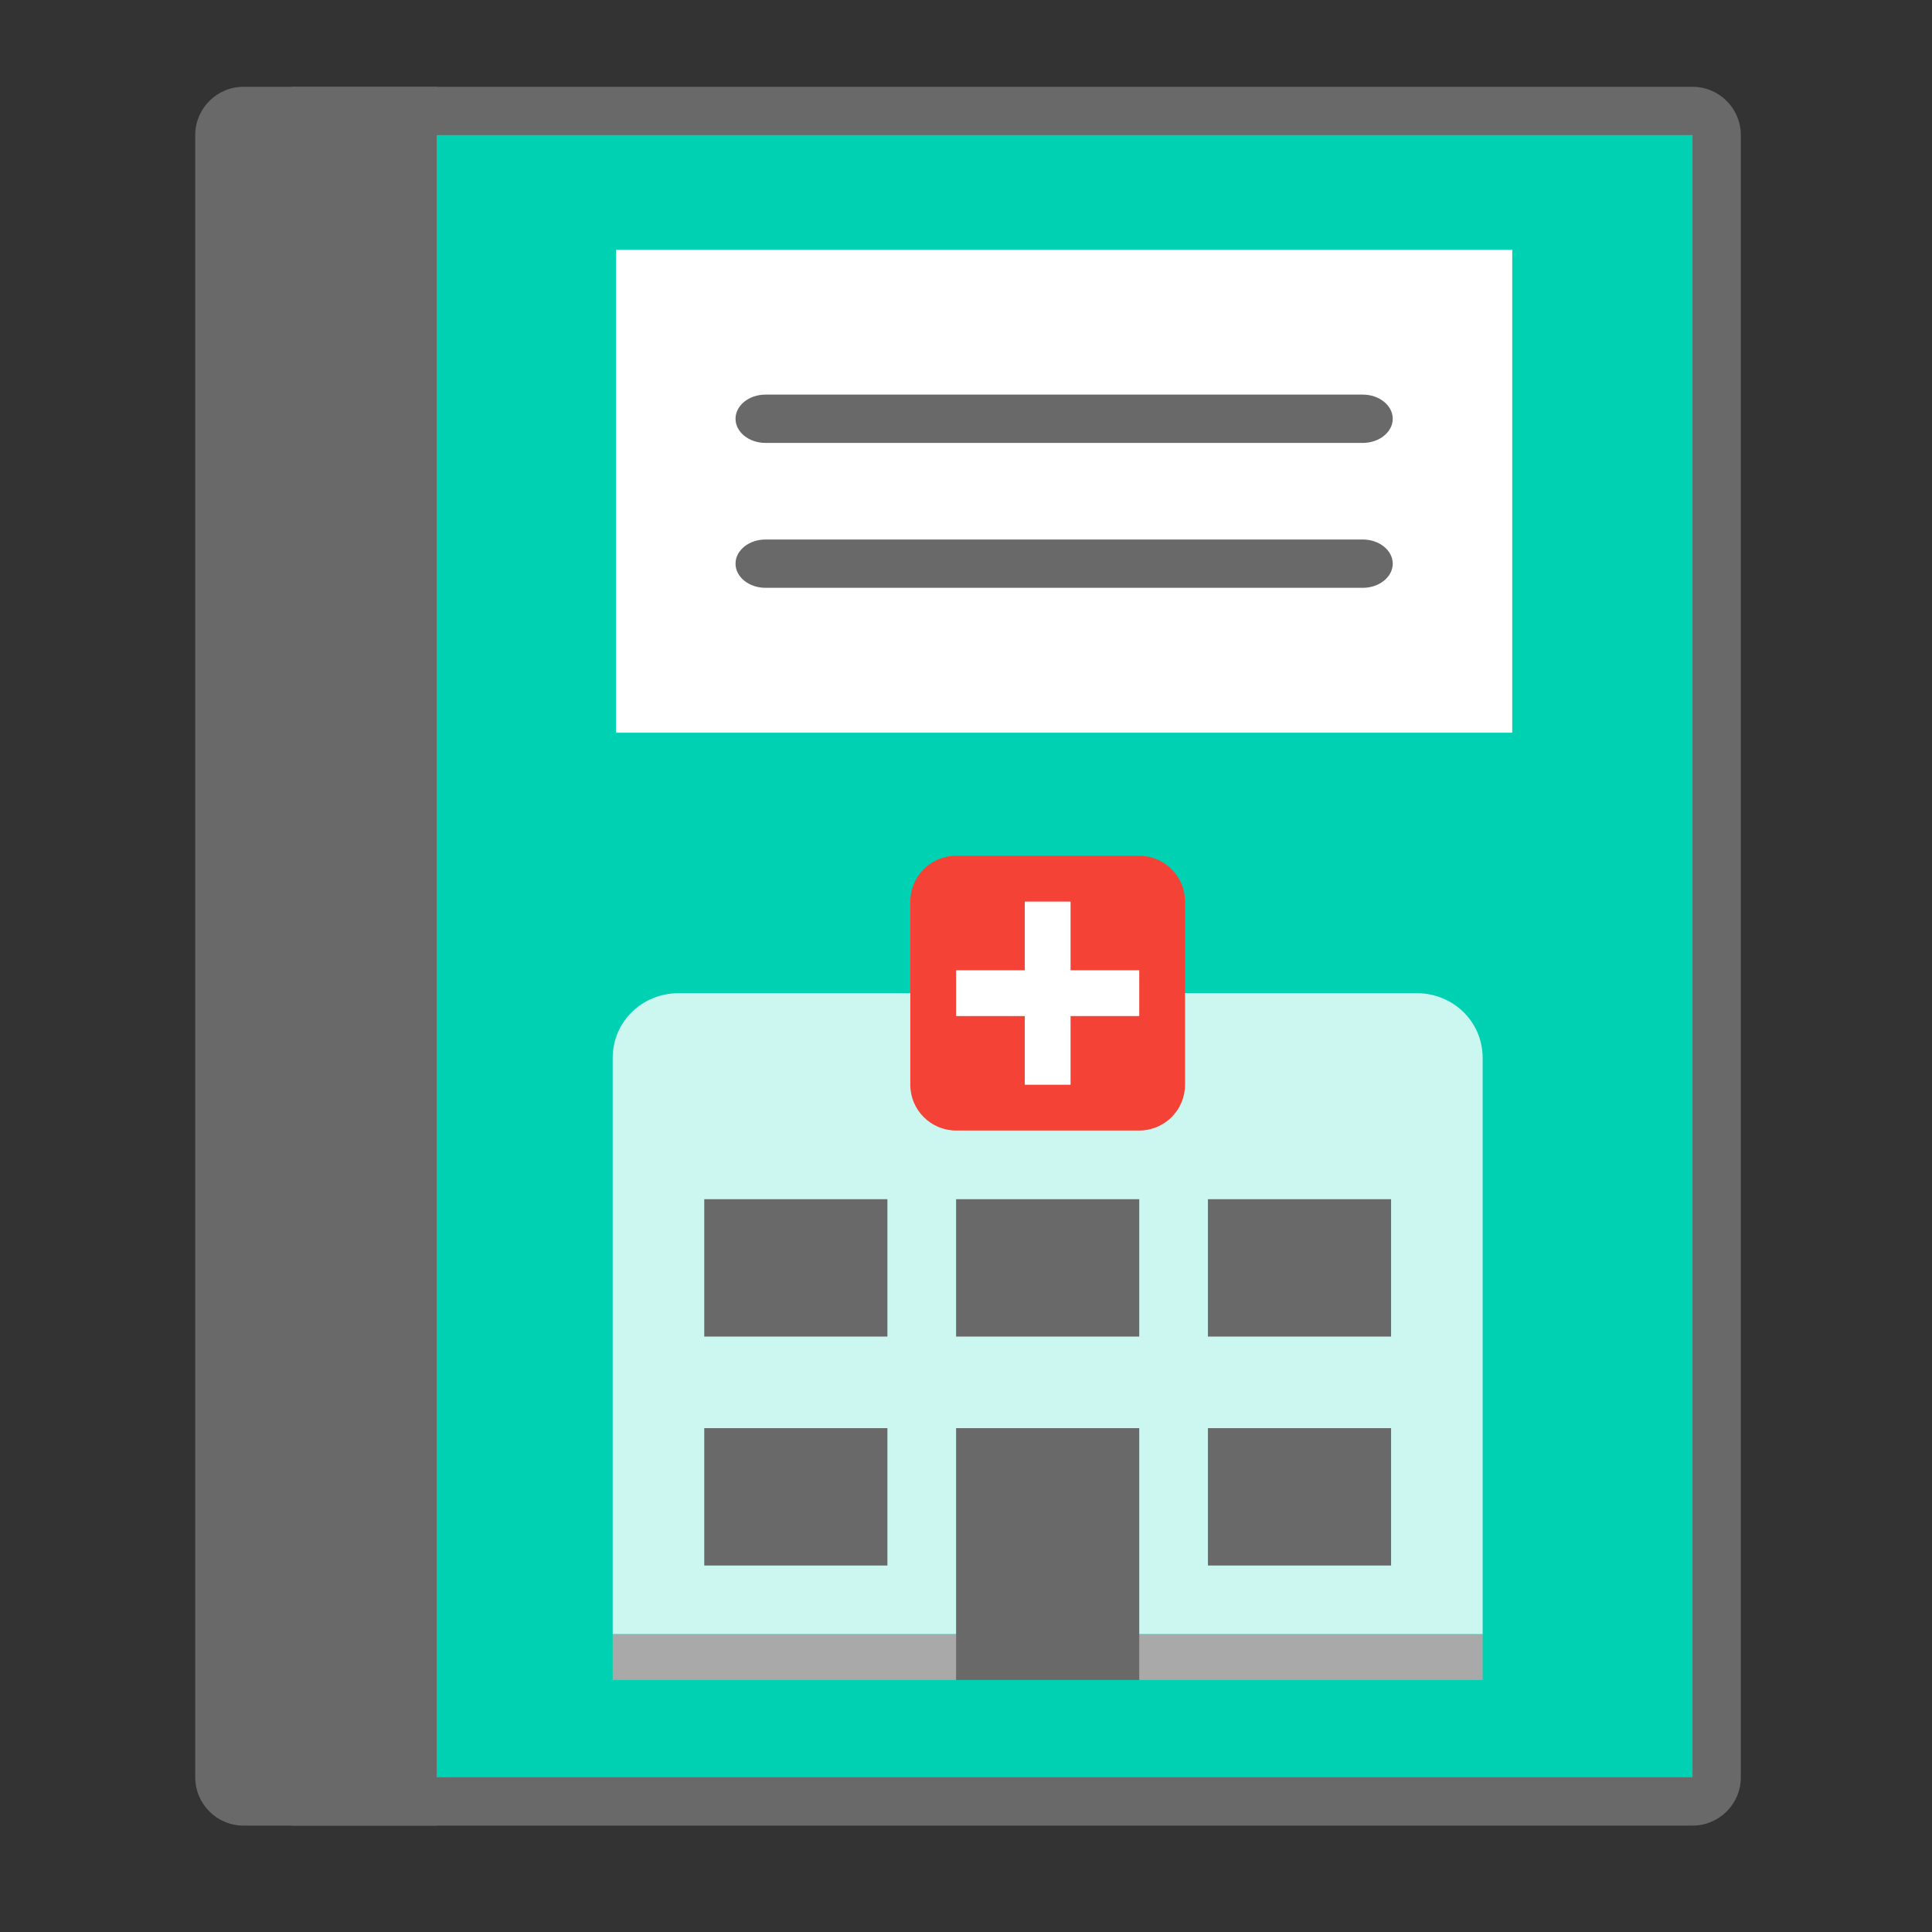<?xml version="1.0" encoding="UTF-8" standalone="no"?>
<svg
   xmlns:dc="http://purl.org/dc/elements/1.1/"
   xmlns:cc="http://creativecommons.org/ns#"
   xmlns:rdf="http://www.w3.org/1999/02/22-rdf-syntax-ns#"
   xmlns:svg="http://www.w3.org/2000/svg"
   xmlns="http://www.w3.org/2000/svg"
   xmlns:sodipodi="http://sodipodi.sourceforge.net/DTD/sodipodi-0.dtd"
   xmlns:inkscape="http://www.inkscape.org/namespaces/inkscape"
   version="1.1"
   id="Layer_1"
   x="0px"
   y="0px"
   viewBox="0 0 40 40"
   style="enable-background:new 0 0 40 40;"
   xml:space="preserve"
   inkscape:version="0.91 r13725"
   sodipodi:docname="catalogo-servicios.svg"><rect x="0" y="0" width="40" height="40" fill="#333333" stroke="none"/><defs
     id="defs23" /><sodipodi:namedview
     pagecolor="#ffffff"
     bordercolor="#666666"
     borderopacity="1"
     objecttolerance="10"
     gridtolerance="10"
     guidetolerance="10"
     inkscape:pageopacity="0"
     inkscape:pageshadow="2"
     inkscape:window-width="1855"
     inkscape:window-height="1056"
     id="namedview21"
     showgrid="false"
     inkscape:zoom="18.66066"
     inkscape:cx="20"
     inkscape:cy="20"
     inkscape:window-x="65"
     inkscape:window-y="24"
     inkscape:window-maximized="1"
     inkscape:current-layer="Layer_1" /><g
     transform="translate(0.042,-0.203)"
     id="g3-9"><path
       style="fill:#00d1b2;fill-opacity:1"
       d="m 6.42,37.361 0,-35 28.5,0 c 0.275,0 0.5,0.224 0.5,0.5 l 0,34 c 0,0.276 -0.225,0.5 -0.5,0.5 l -28.5,0 z"
       id="path5-3"
       inkscape:connector-curvature="0" /><g
       id="g7-6"><path
         inkscape:connector-curvature="0"
         style="fill:#696969"
         d="M 35,3 35,37 7,37 7,3 35,3 M 35,2 6,2 6,38 35,38 c 0.552,0 1,-0.448 1,-1 L 36,3 C 36,2.448 35.552,2 35,2 l 0,0 z"
         id="path9-0" /></g></g><g
     transform="translate(0.042,-0.203)"
     id="g11-6"
     style="fill:#696969"><path
       inkscape:connector-curvature="0"
       style="fill:#696969"
       d="M 9,38 5,38 C 4.448,38 4,37.552 4,37 L 4,3 C 4,2.448 4.448,2 5,2 l 4,0 0,36 z"
       id="path13-2" /></g><g
     id="g4177-6"
     transform="matrix(1.237,0,0,1,-59.285,-4.694)"><rect
       id="rect15-1"
       height="10"
       width="15"
       style="fill:#ffffff"
       y="9.864"
       x="58.237" /><path
       inkscape:connector-curvature="0"
       id="path17-8"
       d="m 70.737,13.864 -10,0 c -0.275,0 -0.5,-0.225 -0.5,-0.5 l 0,0 c 0,-0.275 0.225,-0.5 0.5,-0.5 l 10,0 c 0.275,0 0.5,0.225 0.5,0.5 l 0,0 c 0,0.275 -0.225,0.5 -0.5,0.5 z"
       style="fill:#696969" /><path
       inkscape:connector-curvature="0"
       id="path19-7"
       d="m 70.737,16.864 -10,0 c -0.275,0 -0.5,-0.225 -0.5,-0.5 l 0,0 c 0,-0.275 0.225,-0.5 0.5,-0.5 l 10,0 c 0.275,0 0.5,0.225 0.5,0.5 l 0,0 c 0,0.275 -0.225,0.5 -0.5,0.5 z"
       style="fill:#696969" /></g><g
     id="g4179"
     transform="matrix(0.474,0,0,0.474,13.175,14.36)"><path
       id="path4"
       d="m 36.966,41.085 -38,0 0,-25.16 c 0,-1.611 1.296,-2.84 2.889,-2.84 l 32.222,0 c 1.593,0 2.889,1.229 2.889,2.84 l 0,25.16 z"
       style="fill:#ccf6f0;fill-opacity:1"
       inkscape:connector-curvature="0" /><rect
       id="rect6"
       height="2"
       width="38"
       y="41.085"
       x="-1.034"
       style="fill:#a9a9a9;fill-opacity:1" /><g
       id="g8"
       transform="translate(-6.034,1.085)"><rect
         id="rect10"
         height="6"
         width="8"
         y="21"
         x="9"
         style="fill:#696969;fill-opacity:1" /><rect
         id="rect12"
         height="6"
         width="8"
         y="21"
         x="20"
         style="fill:#696969;fill-opacity:1" /><rect
         id="rect14"
         height="6"
         width="8"
         y="31"
         x="9"
         style="fill:#696969;fill-opacity:1" /><rect
         id="rect16"
         height="6"
         width="8"
         y="21"
         x="31"
         style="fill:#696969;fill-opacity:1" /><rect
         id="rect18"
         height="6"
         width="8"
         y="31"
         x="31"
         style="fill:#696969;fill-opacity:1" /><rect
         id="rect20"
         height="11"
         width="8"
         y="31"
         x="20"
         style="fill:#696969;fill-opacity:1" /></g><path
       id="path22"
       d="m 23.966,17.085 c 0,1.104 -0.896,2 -2,2 l -8,0 c -1.104,0 -2,-0.896 -2,-2 l 0,-8 c 0,-1.104 0.896,-2 2,-2 l 8,0 c 1.104,0 2,0.896 2,2 l 0,8 z"
       style="fill:#f44336"
       inkscape:connector-curvature="0" /><g
       id="g24"
       transform="translate(-6.034,1.085)"><rect
         id="rect26"
         height="8"
         width="2"
         y="8"
         x="23"
         style="fill:#ffffff" /><rect
         id="rect28"
         height="2"
         width="8"
         y="11"
         x="20"
         style="fill:#ffffff" /></g></g></svg>